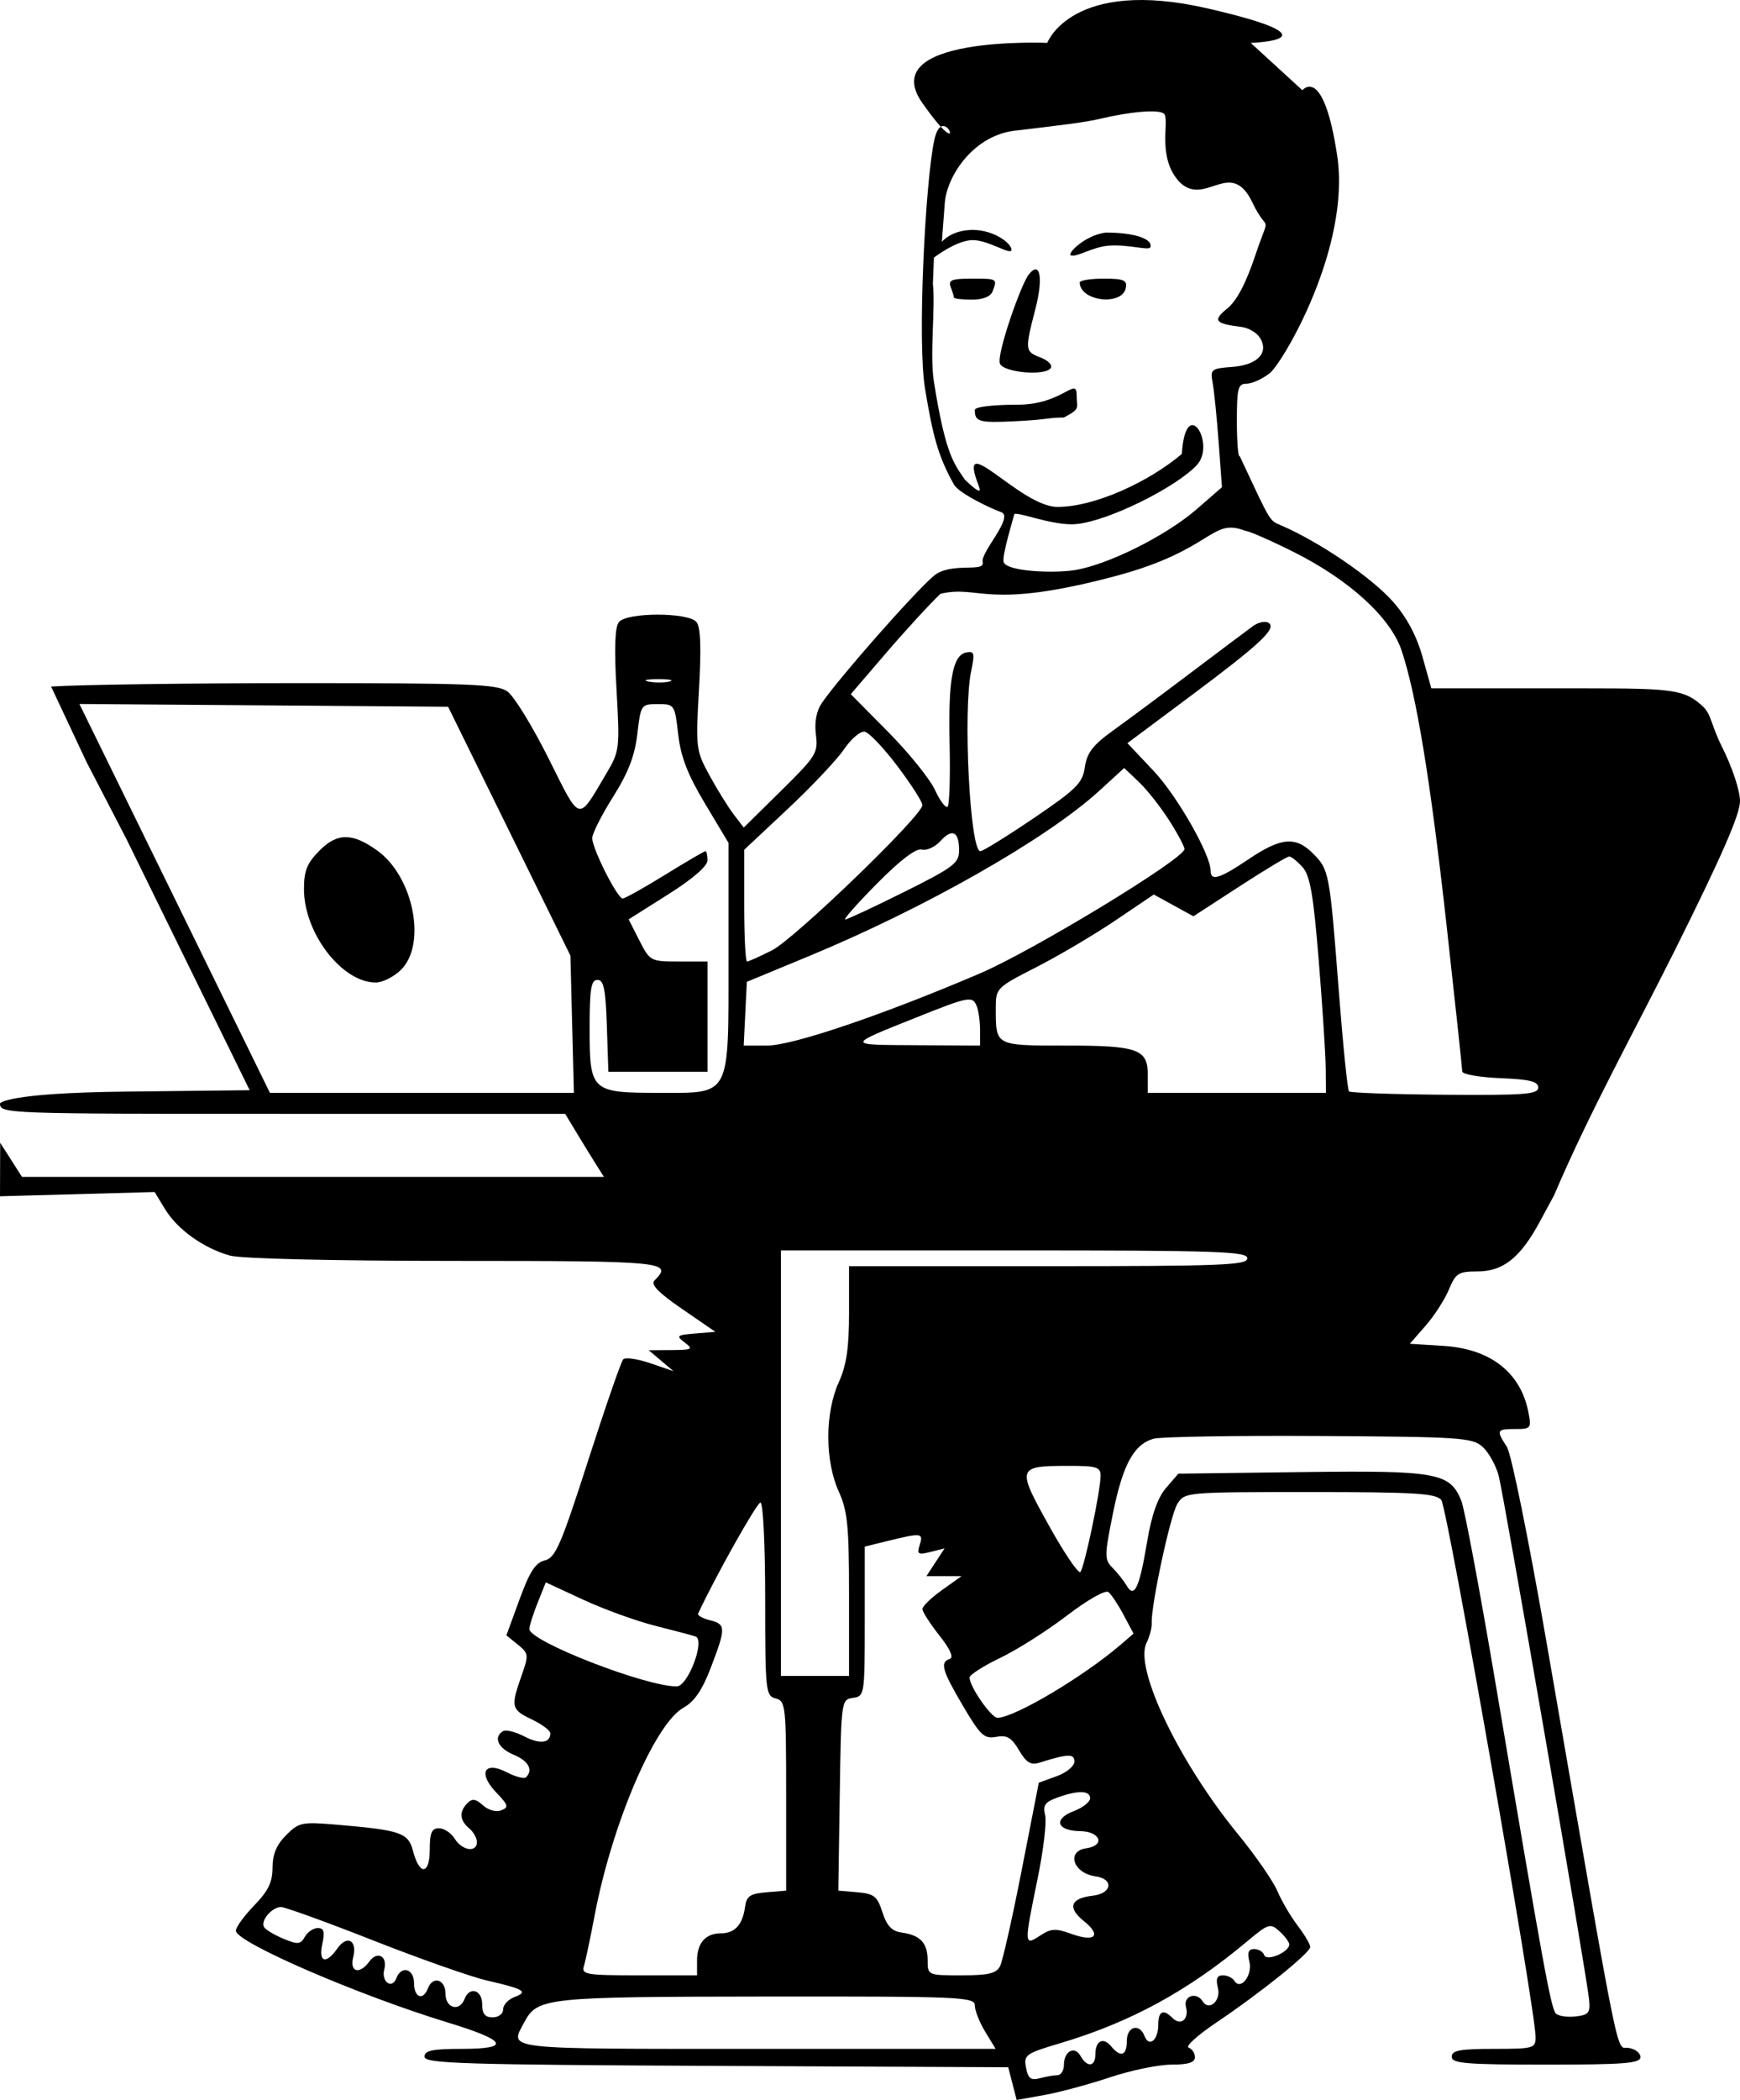 <svg width="568" height="685" viewBox="0 0 568 685" fill="none" xmlns="http://www.w3.org/2000/svg">
<path fill-rule="evenodd" clip-rule="evenodd" d="M301.964 126.799C304.53 142.22 306.208 148.748 311.373 158.003C313.084 161.069 324.205 166.187 326.771 167.043C331.217 168.528 319.994 180.196 320.783 183.344C321.69 186.961 310.378 183.083 304.735 187.92C298.135 193.578 273.701 221.337 268.241 229.376C266.496 231.948 265.824 235.586 266.342 239.657C267.099 245.587 266.43 246.662 254.967 257.952L242.789 269.946L239.508 265.663C237.705 263.307 234.163 257.601 231.64 252.983C227.176 244.818 227.08 244.047 228.172 224.911C228.952 211.234 228.702 204.521 227.354 202.893C224.702 199.694 204.72 199.694 202.068 202.893C200.718 204.522 200.471 211.253 201.255 225.015C202.348 244.179 202.246 245.027 197.984 252.231C188.482 268.288 189.693 268.603 179.028 247.303C173.775 236.816 167.745 227.019 165.623 225.53C162.277 223.182 153.293 222.827 97.564 222.834C62.252 222.839 25.856 223.341 16.681 223.95L28.229 248.528L41.308 273.76L61.402 314.69L81.498 355.62L40.749 356.079C1.417 356.521 0 359.935 0 359.935C0 363.279 1.417 363.331 92.245 363.331H184.492L188.378 369.756C190.514 373.291 193.36 377.917 194.701 380.037L197.14 383.892H102.16H7.179L3.618 378.324L0.058 372.755L0.029 381.487L0 390.217L25.235 389.523L50.47 388.829L53.892 394.435C57.945 401.077 66.483 407.177 75.075 409.567C78.735 410.585 108.71 411.292 148.416 411.298C217.281 411.308 219.772 411.551 213.689 417.643C212.328 419.006 214.793 421.568 222.671 426.981L233.53 434.44L226.943 434.982C220.889 435.48 220.612 435.719 223.522 437.927C226.394 440.105 225.996 440.333 219.226 440.383L211.765 440.437L215.804 443.847L219.843 447.259L212.263 444.671C208.095 443.249 204.122 442.677 203.438 443.403C202.754 444.128 197.606 458.972 192.001 476.39C183.113 504.007 181.303 508.178 177.858 508.994C174.812 509.713 172.917 512.628 169.604 521.684L165.305 533.438L169.033 536.461C172.602 539.355 172.651 539.795 170.212 546.721C166.667 556.782 166.881 557.658 173.651 560.893C176.944 562.466 179.639 564.49 179.639 565.393C179.639 568.643 176.219 569.037 171.084 566.378C168.207 564.887 165.103 564.13 164.191 564.695C160.97 566.69 162.59 570.271 167.663 572.375C172.506 574.385 174.128 577.324 171.722 579.731C171.132 580.322 168.337 579.608 165.509 578.143C158.075 574.292 155.923 578.357 162.02 584.729C165.96 588.85 166.149 589.542 163.594 590.524C161.931 591.163 159.394 590.462 157.653 588.884C155.309 586.76 154.149 586.595 152.583 588.163C149.841 590.91 150.031 593.795 153.12 596.364C154.532 597.537 155.687 599.559 155.687 600.856C155.687 604.403 150.881 603.696 148.446 599.791C147.271 597.906 144.955 596.364 143.299 596.364C140.917 596.364 140.289 597.825 140.289 603.36C140.289 611.61 136.91 611.848 134.814 603.745C133.287 597.841 130.806 596.986 110.081 595.219C98.512 594.232 97.593 594.419 93.4 598.619C90.271 601.753 88.964 604.876 88.964 609.222C88.964 613.944 87.566 616.824 82.976 621.557C79.683 624.953 76.988 628.659 76.988 629.79C76.988 633.541 116.964 650.838 146.193 659.738C165.563 665.636 166.975 668.33 150.696 668.33C141.095 668.33 138.578 668.861 138.578 670.886C138.578 673.115 150.741 673.497 233.85 673.885L329.12 674.327L330.501 679.664L331.881 685L340.875 683.389C345.821 682.503 355.465 679.909 362.307 677.623C369.149 675.339 378.196 673.47 382.409 673.47C387.881 673.47 390.072 672.776 390.072 671.042C390.072 669.707 389.14 668.304 388.002 667.924C386.863 667.543 390.905 663.887 396.984 659.797C411.624 649.947 427.697 637.014 427.704 635.078C427.707 634.225 425.856 631.092 423.589 628.116C421.324 625.14 418.342 620.056 416.967 616.816C415.59 613.577 409.831 605.272 404.17 598.36C384.909 574.842 370.232 544.26 374.237 535.991C375.272 533.856 376.05 530.928 375.966 529.485C375.65 523.983 382.04 494.235 384.331 490.557C386.709 486.734 387.07 486.701 427.541 486.701C461.815 486.701 468.694 487.114 470.492 489.283C472.453 491.65 501.267 655.636 501.274 664.474C501.277 668.151 500.644 668.33 487.59 668.33C476.566 668.33 473.904 668.83 473.904 670.9C473.904 673.09 478.466 673.47 504.699 673.47C530.266 673.47 535.494 673.054 535.494 671.02C535.494 669.671 533.763 668.321 531.645 668.021C527.373 667.413 529.628 678.549 504.843 535.686C499.01 502.073 493.334 474.136 491.883 471.919C488.352 466.522 488.533 466.14 494.648 466.14C499.763 466.14 499.946 465.898 498.904 460.571C496.388 447.699 486.53 440.002 471.317 439.032L460.213 438.325L465.351 432.463C468.177 429.24 471.602 423.931 472.964 420.669C475.202 415.304 476.095 414.735 482.275 414.735C490.702 414.735 496.285 410.281 502.678 398.457L507.31 389.889C518.935 362.633 533.342 336.782 546.614 310.213C561.885 279.643 568 265.671 568 261.35C568 257.842 565.482 250.288 562.012 243.387C558.719 236.837 558.599 233.008 556.024 230.579C550.036 224.932 546.324 224.539 517.619 224.539H467.236L464.35 214.236C462.437 207.41 459.225 201.385 454.829 196.383C447.827 188.416 430.749 176.766 418.132 171.349C414.229 169.673 414.879 170.47 404.69 148.785C404.178 149.299 403.759 144.191 403.759 137.438C403.759 126.595 404.132 125.157 406.95 125.157C408.705 125.157 412.098 123.615 414.491 121.731C418.69 118.422 441.021 80.749 436.505 50.764C431.988 20.778 425.153 29.439 425.153 29.439L408.265 13.985C408.265 13.985 438.896 13.067 394.382 2.786C349.867 -7.495 341.866 13.985 341.866 13.985C341.866 13.985 285.534 11.577 301.108 33.629C316.683 55.681 307.952 32.01 304.995 45.651C302.039 59.291 299.398 111.378 301.964 126.799ZM380.235 37.467C381.518 40.483 377.833 51.526 384.988 59.331C393.448 67.804 401.737 51.075 408.892 66.185C413.988 76.942 414.772 68.346 409.809 83.203C406.741 92.382 403.728 98.11 400.649 100.609C395.776 104.563 396.543 105.56 405.295 106.654C407.552 106.935 410.241 108.514 411.275 110.165C414.344 115.069 410.52 119.078 402.188 119.693C395.381 120.195 395.027 120.481 395.846 124.834C396.324 127.368 397.205 136.077 397.804 144.187L398.893 158.932L390.633 166.104C380.533 174.874 361.197 184.462 350.465 186.023C343.443 187.045 328.591 186.389 327.626 183.344C327.026 181.445 330.468 170.212 331.048 167.9C331.048 166.294 343.661 171.747 351.472 170.94C362.1 169.84 383.749 159.031 390.633 151.768C397.131 144.912 387.024 128.225 385.795 148.084C375 157.182 357.532 165.285 345.288 165.357C332.96 165.43 311.868 138.901 319.5 158.5C320.45 160.942 319.421 160.679 315 156.5C311.578 151.36 308.747 148.929 304.871 124.59C303.43 115.548 305.382 100.696 304.53 92.53L304.871 84.034C304.871 84.034 312.217 78.327 317.533 78.327C322.848 78.327 330.193 83.517 330.193 81.464C330.193 79.437 324.547 75.002 317.533 75.002C310.518 75.002 307.457 78.894 307.457 78.894L308.417 66.185C309.081 57.404 318 43.5 332.5 42.5C347.044 40.72 354 40 360.257 38.5C366.515 37 379.208 35.054 380.235 37.467ZM360.988 75.859C354.145 76.716 348.206 82.776 349.578 83.304C351.423 84.013 356.595 80.561 361.843 80.143C368.419 79.619 375.113 81.89 375.53 80.619C376.399 77.969 370.398 75.859 360.988 75.859ZM335.828 89.531C333.26 92.787 325.261 115.595 326.409 118.593C327.531 121.52 341.327 122.769 343.026 120.014C343.609 119.07 342.114 117.546 339.705 116.63C334.561 114.669 334.513 114.229 337.999 100.752C340.636 90.562 339.529 84.84 335.828 89.531ZM310.335 93.599C310.906 95.089 311.373 96.632 311.373 97.026C311.373 97.42 313.986 97.742 317.178 97.742C320.894 97.742 323.358 96.767 324.022 95.031C325.606 90.897 325.591 90.888 317.178 90.888C310.694 90.888 309.481 91.368 310.335 93.599ZM352.459 92.173C352.586 98.326 366.379 99.896 367.515 93.887C367.989 91.385 366.784 90.888 360.257 90.888C355.955 90.888 352.446 91.467 352.459 92.173ZM318.217 133.725C318.217 137.596 319.599 137.983 331.354 137.411C342.333 136.874 342.169 136.192 347.301 136.192C352.892 133.194 351.472 133.271 351.472 129.013C351.472 122.526 347.058 132.011 332.196 132.011C324.017 132.011 318.217 132.722 318.217 133.725ZM422.332 180.071C440.563 189.209 453.981 201.481 457.567 212.291C462.434 226.969 466.97 254.683 472.194 301.659C475.016 327.038 477.325 348.562 477.325 349.493C477.325 350.425 482.906 351.413 489.729 351.689C499.39 352.082 502.133 352.762 502.133 354.763C502.133 356.96 497.712 357.299 471.674 357.1C454.923 356.972 440.83 356.48 440.357 356.006C439.883 355.531 438.371 340.6 436.997 322.826C434.036 284.495 433.88 283.681 428.575 278.366C422.95 272.734 418.128 273.162 407.653 280.227C398.192 286.608 395.205 287.533 395.203 284.082C395.2 278.75 384.245 259.581 376.534 251.415L368.031 242.411L388.409 227.216C411.56 209.952 416.927 204.918 414.069 203.148C413.011 202.494 410.722 202.99 408.984 204.253C407.244 205.514 398.156 212.331 388.789 219.399C379.422 226.467 367.987 234.959 363.378 238.271C356.76 243.028 354.82 245.538 354.145 250.216C353.388 255.448 351.443 257.39 337.414 266.898C328.684 272.815 320.853 277.657 320.015 277.657C316.624 277.657 314.302 231.777 317.038 218.825C318.249 213.095 318.046 212.327 315.45 212.827C310.954 213.695 309.498 221.7 309.986 242.861C310.229 253.409 309.936 262.532 309.336 263.133C308.735 263.735 306.872 261.273 305.196 257.662C303.519 254.052 296.653 245.55 289.938 238.768L277.728 226.438L289.201 213.066C295.511 205.711 303.519 196.995 306.999 193.696C319.928 190.662 321.639 199.229 364.109 187.92C396.274 179.355 395.205 168.757 406.447 173.135C407.574 173.135 414.722 176.257 422.332 180.071ZM218.581 222.289C216.945 222.718 213.866 222.733 211.737 222.324C209.609 221.914 210.947 221.563 214.711 221.544C218.475 221.525 220.216 221.861 218.581 222.289ZM166.241 271.125L186.206 311.714L186.771 334.099L187.337 356.482L137.723 356.478L88.108 356.473L57.017 293.054L25.926 229.637L86.102 230.086L146.277 230.536L166.241 271.125ZM221.383 239.532C222.223 246.879 224.454 252.632 230.158 262.157L237.807 274.931V312.276C237.807 358.396 238.796 356.477 215.038 356.477C193.034 356.477 192.47 355.956 192.47 335.627C192.47 322.557 192.939 319.637 195.036 319.637C197.084 319.637 197.702 322.665 198.097 334.63L198.591 349.623H214.778H230.964V331.631V313.64H221.588C212.369 313.64 212.157 313.527 208.713 306.765L205.211 299.889L218.078 291.772C226.086 286.721 230.95 282.521 230.955 280.655C230.96 279.005 230.652 277.657 230.271 277.657C229.889 277.657 223.958 281.127 217.091 285.368C210.222 289.608 204.003 293.078 203.27 293.078C201.527 293.078 193.325 276.841 193.325 273.389C193.325 271.92 196.381 265.873 200.116 259.952C205.079 252.082 207.214 246.559 208.049 239.431C209.178 229.818 209.272 229.68 214.726 229.68C220.189 229.68 220.271 229.801 221.383 239.532ZM292.975 249.935C297.449 255.867 301.108 261.574 301.108 262.619C301.108 266.024 259.395 306.263 251.99 310.002C248.028 312.003 244.372 313.64 243.864 313.64C243.355 313.64 242.94 305.437 242.94 295.412V277.186L257.162 263.858C264.984 256.528 273.261 247.758 275.554 244.369C277.846 240.98 280.874 238.418 282.282 238.677C283.69 238.936 288.501 244.002 292.975 249.935ZM381.588 267.486C384.372 271.831 386.651 276.094 386.651 276.958C386.651 280.099 337.282 310.093 319.856 317.54C288.221 331.059 258.733 341.055 250.493 341.055H242.777L243.285 330.661L243.795 320.268L263.985 311.918C301.96 296.212 341.654 273.639 358.772 258.014L366.976 250.526L371.751 255.054C374.377 257.546 378.805 263.14 381.588 267.486ZM313.084 277.367C313.084 281.56 311.322 282.895 295.1 290.974C285.208 295.9 276.568 299.932 275.899 299.932C275.23 299.932 279.938 294.627 286.361 288.145C293.964 280.47 299.047 276.62 300.925 277.112C302.511 277.528 305.23 276.296 306.965 274.376C310.831 270.097 313.084 271.199 313.084 277.367ZM104.404 277.35C100.225 281.536 99.229 283.973 99.229 290.013C99.229 304.38 111.614 320.494 122.655 320.494C124.912 320.494 128.647 318.6 130.956 316.287C139.343 307.889 134.946 285.947 123.181 277.467C115.102 271.644 110.132 271.613 104.404 277.35ZM425.163 282.818C427.656 285.577 428.719 291.658 430.477 313.232C431.685 328.064 432.712 343.86 432.76 348.338L432.843 356.477H403.759H374.675V350.54C374.675 342.192 371.431 341.055 347.597 341.055C324.846 341.055 325.06 341.17 325.06 328.939C325.06 322.315 325.197 322.175 338.319 315.473C345.611 311.748 357.217 304.894 364.109 300.244L376.637 291.788L383.109 295.338L389.581 298.889L404.623 289.129C412.897 283.762 420.202 279.37 420.857 279.37C421.512 279.37 423.449 280.921 425.163 282.818ZM318.889 328.345C319.461 329.836 319.928 333.305 319.928 336.056V341.055L298.97 340.939C276.053 340.812 276.039 341.124 299.398 331.782C316.451 324.964 317.522 324.774 318.889 328.345ZM407.181 410.451C407.181 412.691 398.816 413.021 342.169 413.021H277.157V428.256C277.157 439.774 276.33 445.312 273.773 450.96C271.605 455.742 270.389 462.127 270.389 468.71C270.389 475.293 271.605 481.677 273.773 486.46C276.674 492.865 277.157 497.686 277.157 520.301V546.673H266.036H254.916V477.277V407.881H331.048C397.581 407.881 407.181 408.205 407.181 410.451ZM483.999 471.981C485.982 473.78 488.336 478.021 489.229 481.405C490.962 487.964 517.811 643.387 518.709 652.052C519.179 656.591 518.666 657.257 514.327 657.754C511.626 658.064 508.735 657.636 507.903 656.803C506.304 655.201 503.816 641.611 488.519 550.957C483.27 519.857 478.112 492.255 477.055 489.619C473.341 480.36 469.255 479.62 424.91 480.188L384.639 480.704L380.63 485.373C377.896 488.559 375.934 494.146 374.457 502.952C371.925 518.041 370.298 521.504 367.763 517.199C366.818 515.597 364.754 512.993 363.176 511.413C360.492 508.723 360.499 507.59 363.286 493.764C366.509 477.777 370.086 471.179 376.539 469.313C378.808 468.658 403.102 468.254 430.529 468.415C476.966 468.689 480.641 468.934 483.999 471.981ZM359.277 481.378C359.277 486.213 353.98 511.358 352.665 512.773C352.037 513.449 347.407 506.608 342.376 497.573C331.849 478.67 331.999 478.201 348.584 478.16C357.944 478.137 359.277 478.538 359.277 481.378ZM249.783 521.627C249.783 551.687 249.939 553.169 253.205 554.024C256.467 554.877 256.626 556.361 256.626 585.819V616.718L250.211 617.251C244.844 617.695 243.698 618.483 243.203 622.066C242.406 627.84 239.853 630.633 235.374 630.633C230.315 630.633 227.542 633.788 227.542 639.543V644.341H208.608C191.36 644.341 189.756 644.074 190.607 641.342C191.12 639.694 192.701 632.234 194.119 624.763C199.789 594.899 213.785 562.216 223.125 557.033C226.659 555.069 229.232 551.31 232.011 544.046C237.012 530.966 236.993 529.829 231.744 528.51C229.351 527.909 227.619 526.93 227.895 526.336C233.443 514.398 247.075 490.128 248.231 490.128C249.104 490.128 249.783 503.917 249.783 521.627ZM300.232 503.903C299.254 506.991 299.661 507.261 303.731 506.238L308.337 505.082L305.382 509.598L302.426 514.117H308.162H313.899L307.504 518.675C303.986 521.182 301.108 523.961 301.108 524.853C301.108 525.744 303.589 529.612 306.622 533.448C310.19 537.96 311.397 540.667 310.044 541.12C306.763 542.214 307.488 544.797 314.367 556.479C320.046 566.123 321.288 567.279 325.18 566.553C328.701 565.895 330.189 566.765 332.638 570.917C335.046 575.002 336.477 575.86 339.361 574.957C348.709 572.034 350.723 571.976 350.723 574.635C350.723 576.102 348.121 578.237 344.913 579.398L339.103 581.503L333.541 609.922C330.482 625.554 327.296 639.694 326.46 641.342C325.248 643.733 322.694 644.341 313.88 644.341C302.835 644.341 302.819 644.334 302.819 639.41C302.819 633.777 300.398 631.219 294.265 630.369C291.11 629.932 289.483 628.203 288.063 623.779C286.383 618.548 285.341 617.714 279.899 617.247L273.658 616.715L274.125 585.548C274.585 554.695 274.628 554.378 278.44 553.835C282.226 553.297 282.289 552.888 282.289 528.892V504.494L289.56 502.707C300.843 499.934 301.468 500.005 300.232 503.903ZM213.855 530.316C219.972 531.853 225.905 533.426 227.039 533.812C230.302 534.92 224.579 550.1 220.897 550.1C210.634 550.1 172.795 535.367 172.795 531.372C172.795 530.402 174.003 526.582 175.481 522.885L178.166 516.164L190.451 521.841C197.207 524.965 207.739 528.777 213.855 530.316ZM366.793 526.797L370.033 532.874L365.937 536.397C353.724 546.901 331.276 560.237 325.628 560.343C323.594 560.381 316.506 550.179 316.506 547.214C316.506 546.32 320.987 543.445 326.461 540.823C331.938 538.203 341.755 531.983 348.275 527.004C355.074 521.814 360.863 518.541 361.843 519.336C362.784 520.097 365.012 523.455 366.793 526.797ZM355.855 586.564C355.855 587.771 353.469 589.66 350.552 590.764C343.734 593.341 344.93 597.193 352.584 597.308C359.275 597.409 360.908 602.008 354.572 602.909C347.974 603.846 350.328 611.022 357.566 612.04C363.683 612.9 363.044 617.645 356.716 618.365C349.435 619.194 348.345 622.259 353.785 626.615C359.72 631.365 357.53 633.642 349.739 630.82C344.586 628.954 343.101 629.036 339.519 631.387C334.265 634.835 334.251 634.523 338.74 612.674C340.619 603.531 341.712 594.278 341.168 592.113C340.371 588.926 341.106 587.837 345.024 586.407C351.809 583.931 355.855 583.991 355.855 586.564ZM121.915 632.994C137.196 639.005 153.933 644.891 159.108 646.072C171.043 648.796 172.563 649.714 167.955 651.421C165.912 652.178 164.241 653.979 164.241 655.424C164.241 656.906 162.753 658.049 160.819 658.049C158.309 658.049 157.398 656.906 157.398 653.765C157.398 649.06 153.264 647.83 151.646 652.052C149.998 656.352 145.422 655.093 145.422 650.338C145.422 645.633 141.288 644.403 139.67 648.625C138.101 652.72 135.157 651.601 135.157 646.911C135.157 642.146 131.015 640.998 129.364 645.306C127.944 649.014 124.397 646.421 125.437 642.436C126.57 638.099 123.181 636.252 120.594 639.795C117.386 644.19 114.076 643.347 115.302 638.448C116.693 632.904 113.301 631.032 110.115 635.589C106.408 640.89 103.891 640.105 105.217 634.06C106.086 630.097 105.746 628.92 103.727 628.92C102.288 628.92 100.391 630.207 99.511 631.779C98.115 634.281 97.239 634.36 92.546 632.413C89.595 631.188 86.745 629.482 86.213 628.622C84.94 626.558 88.74 622.066 91.756 622.066C93.061 622.066 106.633 626.983 121.915 632.994ZM420.867 634.266C420.867 636.778 413.413 639.936 412.679 637.732C412.322 636.656 410.854 635.774 409.418 635.774C407.523 635.774 407.09 636.892 407.834 639.862C408.95 644.315 404.982 649.421 402.955 646.138C402.346 645.15 400.654 644.341 399.196 644.341C397.253 644.341 396.82 645.438 397.573 648.446C398.63 652.658 394.649 656.166 392.592 652.833C390.596 649.598 386.211 651.037 387.145 654.62C388.206 658.681 385.443 660.951 382.738 658.242C379.711 655.211 378.096 656.005 378.096 660.518C378.096 665.501 375.08 667.953 373.624 664.154C371.973 659.846 367.831 660.994 367.831 665.759C367.831 670.597 365.845 671.27 362.714 667.492C360.119 664.358 357.566 665.674 357.566 670.144C357.566 674.203 354.884 674.49 352.743 670.66C350.805 667.188 347.301 669.063 347.301 673.571C347.301 675.401 346.34 676.907 345.163 676.921C343.987 676.933 341.394 677.382 339.401 677.918C336.514 678.694 335.606 677.994 334.934 674.469C334.136 670.292 334.764 669.846 346.256 666.429C368.974 659.673 387.814 649.416 406.982 633.371C414.096 627.417 414.65 627.242 417.675 629.985C419.432 631.576 420.867 633.501 420.867 634.266ZM318.224 654.193C318.227 655.842 319.755 659.697 321.62 662.761L325.011 668.33H247.191C163.09 668.33 166.311 668.696 171.127 659.682C175.447 651.598 177.899 651.337 250.211 651.263C313.861 651.2 318.217 651.387 318.224 654.193Z" fill="black"/>
</svg>
